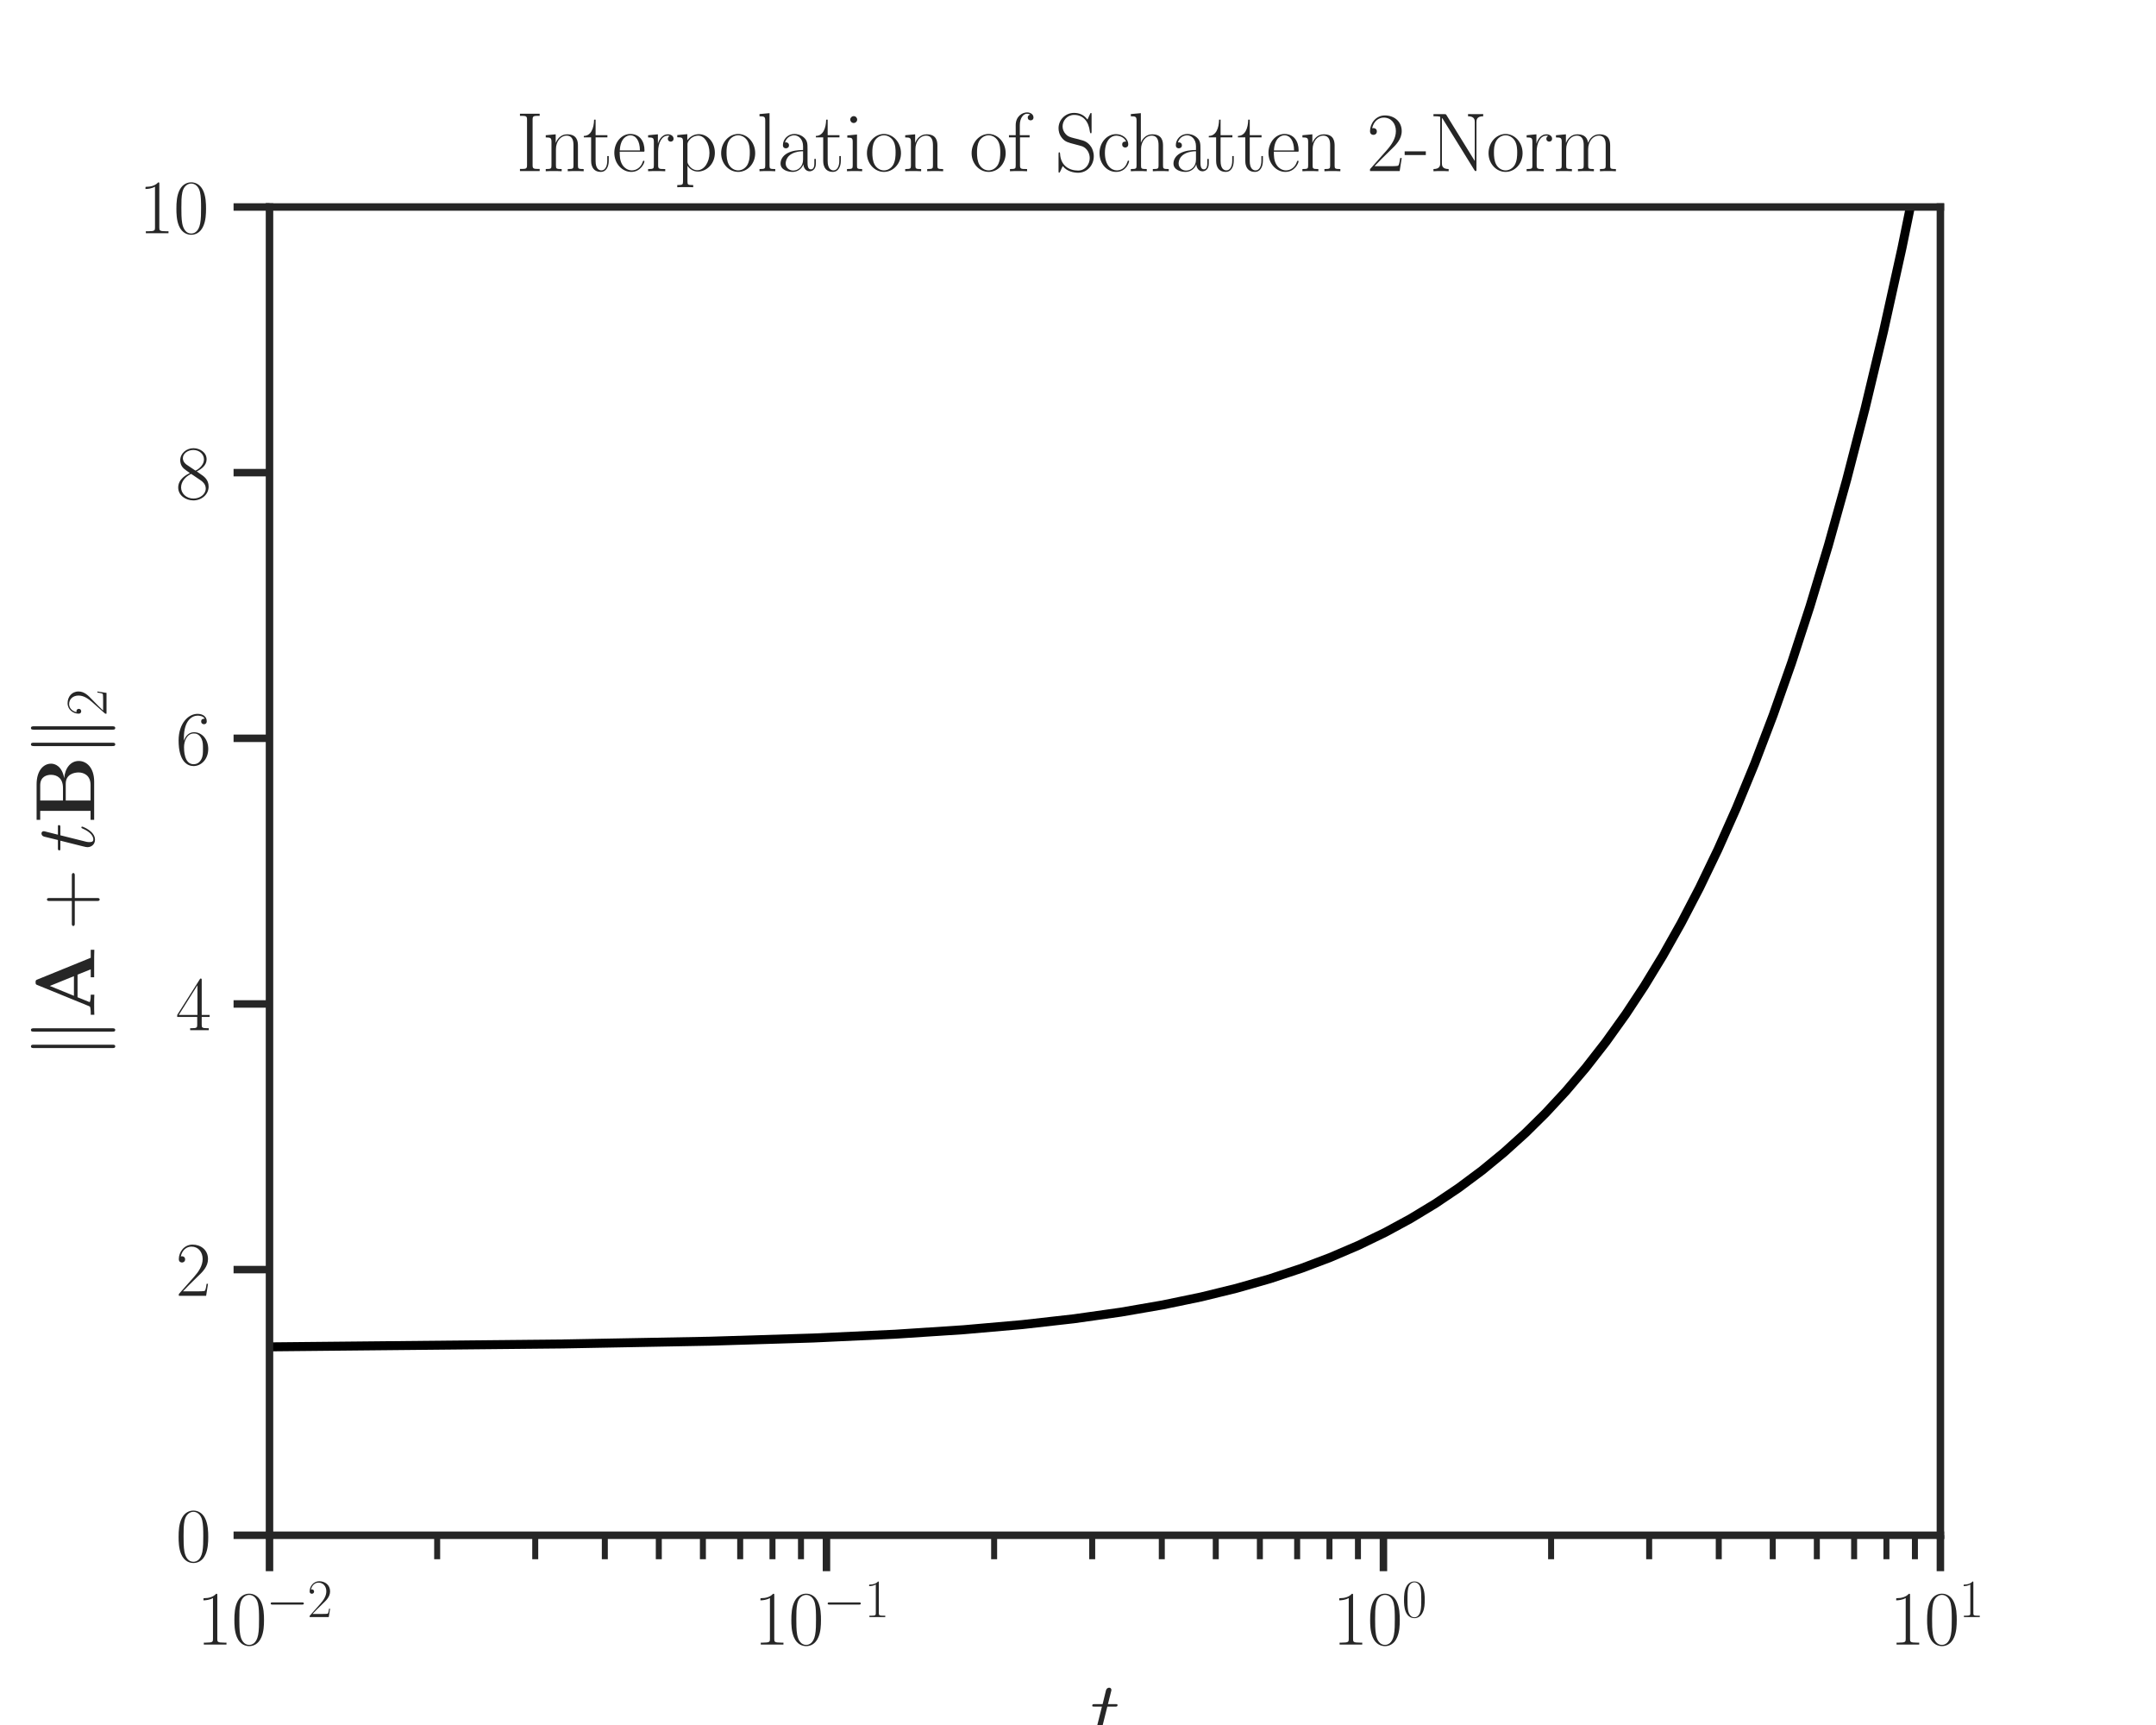 <?xml version="1.0" encoding="UTF-8" standalone="no"?>
<svg
   height="288pt"
   version="1.1"
   viewBox="0 0 360 288"
   width="360pt"
   id="svg449"
   sodipodi:docname="interpolate_schatten_1.svg"
   inkscape:export-filename="/home/sia/interpolate_schatten_1.png"
   inkscape:export-xdpi="500"
   inkscape:export-ydpi="500"
   inkscape:version="1.1.2 (0a00cf5339, 2022-02-04)"
   xmlns:inkscape="http://www.inkscape.org/namespaces/inkscape"
   xmlns:sodipodi="http://sodipodi.sourceforge.net/DTD/sodipodi-0.dtd"
   xmlns:xlink="http://www.w3.org/1999/xlink"
   xmlns="http://www.w3.org/2000/svg"
   xmlns:svg="http://www.w3.org/2000/svg"
   xmlns:rdf="http://www.w3.org/1999/02/22-rdf-syntax-ns#"
   xmlns:cc="http://creativecommons.org/ns#"
   xmlns:dc="http://purl.org/dc/elements/1.1/">
  <sodipodi:namedview
     id="namedview451"
     pagecolor="#ffffff"
     bordercolor="#666666"
     borderopacity="1.0"
     inkscape:pageshadow="2"
     inkscape:pageopacity="0.0"
     inkscape:pagecheckerboard="0"
     inkscape:document-units="pt"
     showgrid="false"
     inkscape:zoom="1.7760417"
     inkscape:cx="221.27859"
     inkscape:cy="192"
     inkscape:window-width="1920"
     inkscape:window-height="1006"
     inkscape:window-x="0"
     inkscape:window-y="25"
     inkscape:window-maximized="1"
     inkscape:current-layer="svg449" />
  <defs
     id="defs6">
    <style
       type="text/css"
       id="style4">*{stroke-linecap:butt;stroke-linejoin:round;}</style>
  </defs>
  <g
     id="patch_1"
     transform="translate(0,6)"
     style="fill:none;stroke:none">
    <path
       d="M 0,288 H 360 V 0 H 0 Z"
       style="fill:none;stroke:none"
       id="path8" />
  </g>
  <g
     id="matplotlib.axis_1">
    <g
       id="xtick_1">
      <g
         id="line2d_1">
        <defs
           id="defs15">
          <path
             d="M 0,0 V 6"
             id="mc03c2b1f14"
             style="stroke:#262626;stroke-width:1.25" />
        </defs>
        <g
           id="g19">
          <use
             style="fill:#262626;stroke:#262626;stroke-width:1.25"
             x="45"
             xlink:href="#mc03c2b1f14"
             y="256.32"
             id="use17"
             width="100%"
             height="100%" />
        </g>
      </g>
      <g
         id="text_1">
        <!-- $\mathdefault{10^{-2}}$ -->
        <g
           style="fill:#262626"
           transform="matrix(0.127,0,0,-0.127,32.841,274.572)"
           id="g36">
          <defs
             id="defs26">
            <path
               d="m 1702,4058 c 0,134 -6,134 -96,134 -249,-276 -627,-365 -985,-365 -19,0 -51,0 -58,-19 -6,-13 -6,-26 -6,-160 198,0 531,38 787,191 V 461 C 1344,236 1331,160 781,160 H 589 V 0 c 307,0 627,0 934,0 307,0 627,0 935,0 v 160 h -192 c -551,0 -564,70 -564,298 z"
               id="CMR17-31"
               transform="scale(0.016)" />
            <path
               d="m 2688,2025 c 0,391 -6,1055 -275,1566 -237,448 -615,607 -947,607 -308,0 -698,-140 -941,-601 C 269,3118 243,2524 243,2025 c 0,-364 7,-919 205,-1406 275,-658 768,-747 1018,-747 294,0 742,121 1004,728 192,442 218,959 218,1425 z M 1466,-26 c -410,0 -653,351 -743,838 -70,376 -70,926 -70,1284 0,492 0,901 83,1291 122,542 480,709 730,709 262,0 601,-173 723,-696 83,-364 89,-793 89,-1304 0,-416 0,-927 -76,-1304 C 2067,95 1690,-26 1466,-26 Z"
               id="CMR17-30"
               transform="scale(0.016)" />
            <path
               d="m 4218,1472 c 108,0 224,0 224,128 0,128 -116,128 -224,128 H 755 c -109,0 -224,0 -224,-128 0,-128 115,-128 224,-128 z"
               id="CMSY10-0"
               transform="scale(0.016)" />
            <path
               d="M 2669,989 H 2554 C 2490,536 2438,459 2413,420 2381,369 1920,369 1830,369 H 602 c 230,250 678,703 1222,1228 390,370 845,805 845,1438 0,755 -602,1189 -1274,1189 -704,0 -1133,-620 -1133,-1194 0,-250 186,-282 263,-282 64,0 256,39 256,262 0,197 -167,254 -256,254 -39,0 -77,-6 -103,-19 122,545 493,813 884,813 556,0 921,-441 921,-1023 0,-556 -326,-1035 -691,-1451 L 262,146 V 0 h 2253 z"
               id="CMR17-32"
               transform="scale(0.016)" />
          </defs>
          <use
             transform="scale(0.996)"
             xlink:href="#CMR17-31"
             id="use28"
             x="0"
             y="0"
             width="100%"
             height="100%" />
          <use
             transform="matrix(0.996,0,0,0.996,45.69,0)"
             xlink:href="#CMR17-30"
             id="use30"
             x="0"
             y="0"
             width="100%"
             height="100%" />
          <use
             transform="matrix(0.697,0,0,0.697,91.381,36.154)"
             xlink:href="#CMSY10-0"
             id="use32"
             x="0"
             y="0"
             width="100%"
             height="100%" />
          <use
             transform="matrix(0.697,0,0,0.697,145.622,36.154)"
             xlink:href="#CMR17-32"
             id="use34"
             x="0"
             y="0"
             width="100%"
             height="100%" />
        </g>
      </g>
    </g>
    <g
       id="xtick_2">
      <g
         id="line2d_2">
        <g
           id="g42">
          <use
             style="fill:#262626;stroke:#262626;stroke-width:1.25"
             x="138"
             xlink:href="#mc03c2b1f14"
             y="256.32"
             id="use40"
             width="100%"
             height="100%" />
        </g>
      </g>
      <g
         id="text_2">
        <!-- $\mathdefault{10^{-1}}$ -->
        <g
           style="fill:#262626"
           transform="matrix(0.127,0,0,-0.127,125.841,274.572)"
           id="g53">
          <use
             transform="scale(0.996)"
             xlink:href="#CMR17-31"
             id="use45"
             x="0"
             y="0"
             width="100%"
             height="100%" />
          <use
             transform="matrix(0.996,0,0,0.996,45.69,0)"
             xlink:href="#CMR17-30"
             id="use47"
             x="0"
             y="0"
             width="100%"
             height="100%" />
          <use
             transform="matrix(0.697,0,0,0.697,91.381,36.154)"
             xlink:href="#CMSY10-0"
             id="use49"
             x="0"
             y="0"
             width="100%"
             height="100%" />
          <use
             transform="matrix(0.697,0,0,0.697,145.622,36.154)"
             xlink:href="#CMR17-31"
             id="use51"
             x="0"
             y="0"
             width="100%"
             height="100%" />
        </g>
      </g>
    </g>
    <g
       id="xtick_3">
      <g
         id="line2d_3">
        <g
           id="g59">
          <use
             style="fill:#262626;stroke:#262626;stroke-width:1.25"
             x="231"
             xlink:href="#mc03c2b1f14"
             y="256.32"
             id="use57"
             width="100%"
             height="100%" />
        </g>
      </g>
      <g
         id="text_3">
        <!-- $\mathdefault{10^{0}}$ -->
        <g
           style="fill:#262626"
           transform="matrix(0.127,0,0,-0.127,222.487,274.572)"
           id="g68">
          <use
             transform="scale(0.996)"
             xlink:href="#CMR17-31"
             id="use62"
             x="0"
             y="0"
             width="100%"
             height="100%" />
          <use
             transform="matrix(0.996,0,0,0.996,45.69,0)"
             xlink:href="#CMR17-30"
             id="use64"
             x="0"
             y="0"
             width="100%"
             height="100%" />
          <use
             transform="matrix(0.697,0,0,0.697,91.381,36.154)"
             xlink:href="#CMR17-30"
             id="use66"
             x="0"
             y="0"
             width="100%"
             height="100%" />
        </g>
      </g>
    </g>
    <g
       id="xtick_4">
      <g
         id="line2d_4">
        <g
           id="g74">
          <use
             style="fill:#262626;stroke:#262626;stroke-width:1.25"
             x="324"
             xlink:href="#mc03c2b1f14"
             y="256.32"
             id="use72"
             width="100%"
             height="100%" />
        </g>
      </g>
      <g
         id="text_4">
        <!-- $\mathdefault{10^{1}}$ -->
        <g
           style="fill:#262626"
           transform="matrix(0.127,0,0,-0.127,315.487,274.572)"
           id="g83">
          <use
             transform="scale(0.996)"
             xlink:href="#CMR17-31"
             id="use77"
             x="0"
             y="0"
             width="100%"
             height="100%" />
          <use
             transform="matrix(0.996,0,0,0.996,45.69,0)"
             xlink:href="#CMR17-30"
             id="use79"
             x="0"
             y="0"
             width="100%"
             height="100%" />
          <use
             transform="matrix(0.697,0,0,0.697,91.381,36.154)"
             xlink:href="#CMR17-31"
             id="use81"
             x="0"
             y="0"
             width="100%"
             height="100%" />
        </g>
      </g>
    </g>
    <g
       id="xtick_5">
      <g
         id="line2d_5">
        <defs
           id="defs88">
          <path
             d="M 0,0 V 4"
             id="m0c9a21a00d"
             style="stroke:#262626" />
        </defs>
        <g
           id="g92">
          <use
             style="fill:#262626;stroke:#262626"
             x="72.996"
             xlink:href="#m0c9a21a00d"
             y="256.32"
             id="use90"
             width="100%"
             height="100%" />
        </g>
      </g>
    </g>
    <g
       id="xtick_6">
      <g
         id="line2d_6">
        <g
           id="g98">
          <use
             style="fill:#262626;stroke:#262626"
             x="89.372"
             xlink:href="#m0c9a21a00d"
             y="256.32"
             id="use96"
             width="100%"
             height="100%" />
        </g>
      </g>
    </g>
    <g
       id="xtick_7">
      <g
         id="line2d_7">
        <g
           id="g104">
          <use
             style="fill:#262626;stroke:#262626"
             x="100.992"
             xlink:href="#m0c9a21a00d"
             y="256.32"
             id="use102"
             width="100%"
             height="100%" />
        </g>
      </g>
    </g>
    <g
       id="xtick_8">
      <g
         id="line2d_8">
        <g
           id="g110">
          <use
             style="fill:#262626;stroke:#262626"
             x="110.004"
             xlink:href="#m0c9a21a00d"
             y="256.32"
             id="use108"
             width="100%"
             height="100%" />
        </g>
      </g>
    </g>
    <g
       id="xtick_9">
      <g
         id="line2d_9">
        <g
           id="g116">
          <use
             style="fill:#262626;stroke:#262626"
             x="117.368"
             xlink:href="#m0c9a21a00d"
             y="256.32"
             id="use114"
             width="100%"
             height="100%" />
        </g>
      </g>
    </g>
    <g
       id="xtick_10">
      <g
         id="line2d_10">
        <g
           id="g122">
          <use
             style="fill:#262626;stroke:#262626"
             x="123.594"
             xlink:href="#m0c9a21a00d"
             y="256.32"
             id="use120"
             width="100%"
             height="100%" />
        </g>
      </g>
    </g>
    <g
       id="xtick_11">
      <g
         id="line2d_11">
        <g
           id="g128">
          <use
             style="fill:#262626;stroke:#262626"
             x="128.987"
             xlink:href="#m0c9a21a00d"
             y="256.32"
             id="use126"
             width="100%"
             height="100%" />
        </g>
      </g>
    </g>
    <g
       id="xtick_12">
      <g
         id="line2d_12">
        <g
           id="g134">
          <use
             style="fill:#262626;stroke:#262626"
             x="133.745"
             xlink:href="#m0c9a21a00d"
             y="256.32"
             id="use132"
             width="100%"
             height="100%" />
        </g>
      </g>
    </g>
    <g
       id="xtick_13">
      <g
         id="line2d_13">
        <g
           id="g140">
          <use
             style="fill:#262626;stroke:#262626"
             x="165.996"
             xlink:href="#m0c9a21a00d"
             y="256.32"
             id="use138"
             width="100%"
             height="100%" />
        </g>
      </g>
    </g>
    <g
       id="xtick_14">
      <g
         id="line2d_14">
        <g
           id="g146">
          <use
             style="fill:#262626;stroke:#262626"
             x="182.372"
             xlink:href="#m0c9a21a00d"
             y="256.32"
             id="use144"
             width="100%"
             height="100%" />
        </g>
      </g>
    </g>
    <g
       id="xtick_15">
      <g
         id="line2d_15">
        <g
           id="g152">
          <use
             style="fill:#262626;stroke:#262626"
             x="193.992"
             xlink:href="#m0c9a21a00d"
             y="256.32"
             id="use150"
             width="100%"
             height="100%" />
        </g>
      </g>
    </g>
    <g
       id="xtick_16">
      <g
         id="line2d_16">
        <g
           id="g158">
          <use
             style="fill:#262626;stroke:#262626"
             x="203.004"
             xlink:href="#m0c9a21a00d"
             y="256.32"
             id="use156"
             width="100%"
             height="100%" />
        </g>
      </g>
    </g>
    <g
       id="xtick_17">
      <g
         id="line2d_17">
        <g
           id="g164">
          <use
             style="fill:#262626;stroke:#262626"
             x="210.368"
             xlink:href="#m0c9a21a00d"
             y="256.32"
             id="use162"
             width="100%"
             height="100%" />
        </g>
      </g>
    </g>
    <g
       id="xtick_18">
      <g
         id="line2d_18">
        <g
           id="g170">
          <use
             style="fill:#262626;stroke:#262626"
             x="216.594"
             xlink:href="#m0c9a21a00d"
             y="256.32"
             id="use168"
             width="100%"
             height="100%" />
        </g>
      </g>
    </g>
    <g
       id="xtick_19">
      <g
         id="line2d_19">
        <g
           id="g176">
          <use
             style="fill:#262626;stroke:#262626"
             x="221.987"
             xlink:href="#m0c9a21a00d"
             y="256.32"
             id="use174"
             width="100%"
             height="100%" />
        </g>
      </g>
    </g>
    <g
       id="xtick_20">
      <g
         id="line2d_20">
        <g
           id="g182">
          <use
             style="fill:#262626;stroke:#262626"
             x="226.745"
             xlink:href="#m0c9a21a00d"
             y="256.32"
             id="use180"
             width="100%"
             height="100%" />
        </g>
      </g>
    </g>
    <g
       id="xtick_21">
      <g
         id="line2d_21">
        <g
           id="g188">
          <use
             style="fill:#262626;stroke:#262626"
             x="258.996"
             xlink:href="#m0c9a21a00d"
             y="256.32"
             id="use186"
             width="100%"
             height="100%" />
        </g>
      </g>
    </g>
    <g
       id="xtick_22">
      <g
         id="line2d_22">
        <g
           id="g194">
          <use
             style="fill:#262626;stroke:#262626"
             x="275.372"
             xlink:href="#m0c9a21a00d"
             y="256.32"
             id="use192"
             width="100%"
             height="100%" />
        </g>
      </g>
    </g>
    <g
       id="xtick_23">
      <g
         id="line2d_23">
        <g
           id="g200">
          <use
             style="fill:#262626;stroke:#262626"
             x="286.992"
             xlink:href="#m0c9a21a00d"
             y="256.32"
             id="use198"
             width="100%"
             height="100%" />
        </g>
      </g>
    </g>
    <g
       id="xtick_24">
      <g
         id="line2d_24">
        <g
           id="g206">
          <use
             style="fill:#262626;stroke:#262626"
             x="296.004"
             xlink:href="#m0c9a21a00d"
             y="256.32"
             id="use204"
             width="100%"
             height="100%" />
        </g>
      </g>
    </g>
    <g
       id="xtick_25">
      <g
         id="line2d_25">
        <g
           id="g212">
          <use
             style="fill:#262626;stroke:#262626"
             x="303.368"
             xlink:href="#m0c9a21a00d"
             y="256.32"
             id="use210"
             width="100%"
             height="100%" />
        </g>
      </g>
    </g>
    <g
       id="xtick_26">
      <g
         id="line2d_26">
        <g
           id="g218">
          <use
             style="fill:#262626;stroke:#262626"
             x="309.594"
             xlink:href="#m0c9a21a00d"
             y="256.32"
             id="use216"
             width="100%"
             height="100%" />
        </g>
      </g>
    </g>
    <g
       id="xtick_27">
      <g
         id="line2d_27">
        <g
           id="g224">
          <use
             style="fill:#262626;stroke:#262626"
             x="314.987"
             xlink:href="#m0c9a21a00d"
             y="256.32"
             id="use222"
             width="100%"
             height="100%" />
        </g>
      </g>
    </g>
    <g
       id="xtick_28">
      <g
         id="line2d_28">
        <g
           id="g230">
          <use
             style="fill:#262626;stroke:#262626"
             x="319.745"
             xlink:href="#m0c9a21a00d"
             y="256.32"
             id="use228"
             width="100%"
             height="100%" />
        </g>
      </g>
    </g>
    <g
       id="text_5">
      <!-- $t$ -->
      <g
         style="fill:#262626"
         transform="matrix(0.138,0,0,-0.138,182.069,290.57)"
         id="g239">
        <defs
           id="defs235">
          <path
             d="m 1286,2566 h 589 c 122,0 186,0 186,115 0,71 -39,71 -167,71 h -563 l 237,940 c 26,89 26,102 26,148 0,103 -84,160 -167,160 -51,0 -198,-19 -249,-225 L 928,2752 H 326 c -128,0 -185,0 -185,-122 0,-64 45,-64 166,-64 H 877 L 454,881 C 403,658 384,594 384,511 384,211 595,-64 954,-64 c 646,0 992,932 992,976 0,39 -26,58 -64,58 -13,0 -39,0 -52,-26 -6,-6 -12,-13 -57,-115 C 1638,511 1344,64 973,64 781,64 768,224 768,364 c 0,6 0,128 19,204 z"
             id="CMMI12-74"
             transform="scale(0.016)" />
        </defs>
        <use
           transform="scale(0.996)"
           xlink:href="#CMMI12-74"
           id="use237"
           x="0"
           y="0"
           width="100%"
           height="100%" />
      </g>
    </g>
  </g>
  <g
     id="matplotlib.axis_2">
    <g
       id="ytick_1">
      <g
         id="line2d_29">
        <defs
           id="defs244">
          <path
             d="M 0,0 H -6"
             id="m065438a3e4"
             style="stroke:#262626;stroke-width:1.25" />
        </defs>
        <g
           id="g248">
          <use
             style="fill:#262626;stroke:#262626;stroke-width:1.25"
             x="45"
             xlink:href="#m065438a3e4"
             y="256.32"
             id="use246"
             width="100%"
             height="100%" />
        </g>
      </g>
      <g
         id="text_6">
        <!-- $\mathdefault{0}$ -->
        <g
           style="fill:#262626"
           transform="matrix(0.127,0,0,-0.127,29.33,260.696)"
           id="g253">
          <use
             transform="scale(0.996)"
             xlink:href="#CMR17-30"
             id="use251"
             x="0"
             y="0"
             width="100%"
             height="100%" />
        </g>
      </g>
    </g>
    <g
       id="ytick_2">
      <g
         id="line2d_30">
        <g
           id="g259">
          <use
             style="fill:#262626;stroke:#262626;stroke-width:1.25"
             x="45"
             xlink:href="#m065438a3e4"
             y="211.968"
             id="use257"
             width="100%"
             height="100%" />
        </g>
      </g>
      <g
         id="text_7">
        <!-- $\mathdefault{2}$ -->
        <g
           style="fill:#262626"
           transform="matrix(0.127,0,0,-0.127,29.33,216.344)"
           id="g264">
          <use
             transform="scale(0.996)"
             xlink:href="#CMR17-32"
             id="use262"
             x="0"
             y="0"
             width="100%"
             height="100%" />
        </g>
      </g>
    </g>
    <g
       id="ytick_3">
      <g
         id="line2d_31">
        <g
           id="g270">
          <use
             style="fill:#262626;stroke:#262626;stroke-width:1.25"
             x="45"
             xlink:href="#m065438a3e4"
             y="167.616"
             id="use268"
             width="100%"
             height="100%" />
        </g>
      </g>
      <g
         id="text_8">
        <!-- $\mathdefault{4}$ -->
        <g
           style="fill:#262626"
           transform="matrix(0.127,0,0,-0.127,29.33,171.992)"
           id="g278">
          <defs
             id="defs274">
            <path
               d="m 2150,4122 c 0,134 -6,134 -121,134 L 128,1254 V 1088 H 1779 V 457 c 0,-233 -13,-297 -461,-297 H 1197 V 0 c 205,0 550,0 768,0 217,0 563,0 768,0 v 160 h -122 c -448,0 -461,64 -461,297 v 631 h 653 v 166 H 2150 Z M 1798,3703 V 1254 H 256 Z"
               id="CMR17-34"
               transform="scale(0.016)" />
          </defs>
          <use
             transform="scale(0.996)"
             xlink:href="#CMR17-34"
             id="use276"
             x="0"
             y="0"
             width="100%"
             height="100%" />
        </g>
      </g>
    </g>
    <g
       id="ytick_4">
      <g
         id="line2d_32">
        <g
           id="g284">
          <use
             style="fill:#262626;stroke:#262626;stroke-width:1.25"
             x="45"
             xlink:href="#m065438a3e4"
             y="123.264"
             id="use282"
             width="100%"
             height="100%" />
        </g>
      </g>
      <g
         id="text_9">
        <!-- $\mathdefault{6}$ -->
        <g
           style="fill:#262626"
           transform="matrix(0.127,0,0,-0.127,29.33,127.64)"
           id="g292">
          <defs
             id="defs288">
            <path
               d="m 678,2176 c 0,1514 717,1856 1133,1856 135,0 461,-23 589,-256 -102,0 -294,0 -294,-223 0,-172 140,-230 230,-230 58,0 230,25 230,237 0,394 -320,619 -761,619 -762,0 -1562,-789 -1562,-2195 0,-1731 723,-2112 1235,-2112 621,0 1210,555 1210,1411 0,798 -518,1379 -1171,1379 -391,0 -679,-255 -839,-702 z M 1478,25 c -787,0 -787,1175 -787,1411 0,460 218,1124 813,1124 109,0 422,0 634,-440 115,-250 115,-511 115,-831 0,-345 0,-599 -135,-855 C 1978,171 1773,25 1478,25 Z"
               id="CMR17-36"
               transform="scale(0.016)" />
          </defs>
          <use
             transform="scale(0.996)"
             xlink:href="#CMR17-36"
             id="use290"
             x="0"
             y="0"
             width="100%"
             height="100%" />
        </g>
      </g>
    </g>
    <g
       id="ytick_5">
      <g
         id="line2d_33">
        <g
           id="g298">
          <use
             style="fill:#262626;stroke:#262626;stroke-width:1.25"
             x="45"
             xlink:href="#m065438a3e4"
             y="78.912"
             id="use296"
             width="100%"
             height="100%" />
        </g>
      </g>
      <g
         id="text_10">
        <!-- $\mathdefault{8}$ -->
        <g
           style="fill:#262626"
           transform="matrix(0.127,0,0,-0.127,29.33,83.288)"
           id="g306">
          <defs
             id="defs302">
            <path
               d="m 1741,2264 c 403,203 813,509 813,999 0,578 -564,916 -1082,916 -582,0 -1094,-420 -1094,-999 0,-159 38,-433 288,-675 64,-63 332,-254 505,-375 C 883,1983 211,1634 211,934 211,279 838,-128 1459,-128 c 685,0 1261,490 1261,1138 0,580 -390,847 -646,1019 z m -839,558 c -51,32 -307,229 -307,529 0,388 403,681 864,681 506,0 877,-356 877,-770 0,-593 -666,-931 -698,-931 -6,0 -12,0 -64,39 z M 2080,1519 c 96,-70 403,-279 403,-668 C 2483,381 2010,25 1472,25 890,25 448,438 448,940 c 0,503 390,922 832,1120 z"
               id="CMR17-38"
               transform="scale(0.016)" />
          </defs>
          <use
             transform="scale(0.996)"
             xlink:href="#CMR17-38"
             id="use304"
             x="0"
             y="0"
             width="100%"
             height="100%" />
        </g>
      </g>
    </g>
    <g
       id="ytick_6">
      <g
         id="line2d_34">
        <g
           id="g312">
          <use
             style="fill:#262626;stroke:#262626;stroke-width:1.25"
             x="45"
             xlink:href="#m065438a3e4"
             y="34.56"
             id="use310"
             width="100%"
             height="100%" />
        </g>
      </g>
      <g
         id="text_11">
        <!-- $\mathdefault{10}$ -->
        <g
           style="fill:#262626"
           transform="matrix(0.127,0,0,-0.127,23.16,38.936)"
           id="g319">
          <use
             transform="scale(0.996)"
             xlink:href="#CMR17-31"
             id="use315"
             x="0"
             y="0"
             width="100%"
             height="100%" />
          <use
             transform="matrix(0.996,0,0,0.996,45.69,0)"
             xlink:href="#CMR17-30"
             id="use317"
             x="0"
             y="0"
             width="100%"
             height="100%" />
        </g>
      </g>
    </g>
    <g
       id="text_12">
      <!-- $\Vert \mathbf{A} + t \mathbf{B} \Vert_{2}$ -->
      <g
         style="fill:#262626"
         transform="matrix(0,-0.138,-0.138,0,15.723,176.846)"
         id="g343">
        <defs
           id="defs327">
          <path
             d="m 1103,4582 c 0,103 0,218 -128,218 -128,0 -128,-141 -128,-237 v -5926 c 0,-103 0,-237 128,-237 128,0 128,115 128,218 z m 1248,-19 c 0,103 0,237 -128,237 -128,0 -128,-115 -128,-218 v -5964 c 0,-103 0,-218 128,-218 128,0 128,141 128,237 z"
             id="CMSY10-6b"
             transform="scale(0.016)" />
          <path
             d="m 2931,4301 c -45,115 -57,147 -211,147 -160,0 -173,-32 -218,-147 L 915,413 C 870,311 870,299 691,279 531,260 506,260 365,260 H 250 V -13 C 416,0 800,0 986,0 c 172,0 640,0 787,-13 v 273 c -141,0 -384,0 -563,71 19,59 19,71 32,97 l 339,834 H 3296 L 3699,260 H 3098 V 0 c 204,0 825,0 1068,0 205,0 858,0 1018,-13 V 260 H 4576 Z M 2438,3367 3181,1536 H 1690 Z"
             id="CMBX12-41"
             transform="scale(0.016)" />
          <path
             d="m 2413,1472 h 1696 c 89,0 198,0 198,108 0,115 -102,115 -198,115 H 2413 v 1691 c 0,89 0,198 -109,198 -115,0 -115,-102 -115,-198 V 1695 H 493 c -90,0 -199,0 -199,-108 0,-115 103,-115 199,-115 H 2189 V -218 c 0,-89 0,-198 109,-198 115,0 115,102 115,198 z"
             id="CMR17-2b"
             transform="scale(0.016)" />
          <path
             d="M 250,4370 V 4096 H 928 V 273 H 250 V 0 h 2892 c 1056,0 1575,565 1575,1174 0,604 -531,1042 -1306,1099 922,173 1101,697 1101,997 0,588 -538,1100 -1562,1100 z M 1715,2368 v 1728 h 1159 c 659,0 793,-499 793,-820 0,-448 -249,-908 -998,-908 z m 0,-2095 v 1885 h 1274 c 749,0 857,-686 857,-971 0,-400 -217,-914 -953,-914 z"
             id="CMBX12-42"
             transform="scale(0.016)" />
        </defs>
        <use
           transform="scale(0.996)"
           xlink:href="#CMSY10-6b"
           id="use329"
           x="0"
           y="0"
           width="100%"
           height="100%" />
        <use
           transform="matrix(0.996,0,0,0.996,49.813,0)"
           xlink:href="#CMBX12-41"
           id="use331"
           x="0"
           y="0"
           width="100%"
           height="100%" />
        <use
           transform="matrix(0.996,0,0,0.996,156.589,0)"
           xlink:href="#CMR17-2b"
           id="use333"
           x="0"
           y="0"
           width="100%"
           height="100%" />
        <use
           transform="matrix(0.996,0,0,0.996,250.443,0)"
           xlink:href="#CMMI12-74"
           id="use335"
           x="0"
           y="0"
           width="100%"
           height="100%" />
        <use
           transform="matrix(0.996,0,0,0.996,285.669,0)"
           xlink:href="#CMBX12-42"
           id="use337"
           x="0"
           y="0"
           width="100%"
           height="100%" />
        <use
           transform="matrix(0.996,0,0,0.996,365.347,0)"
           xlink:href="#CMSY10-6b"
           id="use339"
           x="0"
           y="0"
           width="100%"
           height="100%" />
        <use
           transform="matrix(0.697,0,0,0.697,415.161,-14.944)"
           xlink:href="#CMR17-32"
           id="use341"
           x="0"
           y="0"
           width="100%"
           height="100%" />
      </g>
    </g>
  </g>
  <g
     id="line2d_35">
    <path
       clip-path="url(#p9e237d3721)"
       d="m 45,224.867 48.874,-0.485 24.577,-0.457 17.315,-0.534 13.685,-0.636 11.45,-0.749 9.775,-0.855 8.658,-0.976 7.82,-1.104 6.982,-1.206 6.423,-1.331 5.865,-1.435 5.586,-1.594 5.306,-1.752 4.748,-1.793 4.748,-2.034 4.468,-2.162 4.189,-2.272 4.189,-2.536 3.91,-2.632 3.91,-2.915 3.631,-2.986 3.631,-3.281 3.351,-3.316 3.351,-3.616 3.351,-3.942 3.351,-4.298 3.351,-4.684 3.072,-4.663 3.072,-5.044 3.072,-5.456 3.072,-5.901 3.072,-6.382 3.072,-6.901 3.072,-7.461 3.072,-8.066 3.072,-8.719 3.072,-9.424 3.072,-10.185 3.072,-11.006 3.072,-11.893 3.072,-12.85 3.072,-13.882 3.072,-14.997 3.072,-16.2 L 324,8.72 v 0"
       style="fill:none;stroke:#000000;stroke-width:1.5;stroke-linecap:round"
       id="path347" />
  </g>
  <g
     id="patch_3">
    <path
       d="M 45,256.32 V 34.56"
       style="fill:none;stroke:#262626;stroke-width:1.25;stroke-linecap:square;stroke-linejoin:miter"
       id="path350" />
  </g>
  <g
     id="patch_4">
    <path
       d="M 324,256.32 V 34.56"
       style="fill:none;stroke:#262626;stroke-width:1.25;stroke-linecap:square;stroke-linejoin:miter"
       id="path353" />
  </g>
  <g
     id="patch_5">
    <path
       d="M 45,256.32 H 324"
       style="fill:none;stroke:#262626;stroke-width:1.25;stroke-linecap:square;stroke-linejoin:miter"
       id="path356" />
  </g>
  <g
     id="patch_6">
    <path
       d="M 45,34.56 H 324"
       style="fill:none;stroke:#262626;stroke-width:1.25;stroke-linecap:square;stroke-linejoin:miter"
       id="path359" />
  </g>
  <g
     id="text_13">
    <!-- Interpolation of Schatten 2-Norm -->
    <g
       style="fill:#262626"
       transform="matrix(0.138,0,0,-0.138,86.158,28.56)"
       id="g439">
      <defs
         id="defs379">
        <path
           d="m 1261,3905 c 0,287 77,287 537,287 v 160 c -204,0 -531,0 -748,0 -218,0 -544,0 -749,0 v -160 c 461,0 537,0 537,-287 V 447 C 838,160 762,160 301,160 V 0 c 205,0 531,0 749,0 217,0 544,0 748,0 v 160 c -460,0 -537,0 -537,287 z"
           id="CMR17-49"
           transform="scale(0.016)" />
        <path
           d="m 2656,1933 c 0,326 -64,857 -819,857 -506,0 -768,-390 -864,-646 h -7 v 646 l -755,-70 v -166 c 378,0 435,-39 435,-346 V 428 C 646,184 621,153 211,153 V -13 C 365,0 646,0 813,0 c 166,0 454,0 608,-13 v 166 c -410,0 -435,25 -435,275 v 1230 c 0,589 358,1030 806,1030 474,0 525,-422 525,-730 V 428 c 0,-244 -26,-275 -435,-275 V -13 c 153,13 435,13 601,13 167,0 455,0 608,-13 v 166 c -409,0 -435,25 -435,275 z"
           id="CMR17-6e"
           transform="scale(0.016)" />
        <path
           d="m 966,2560 h 896 v 165 H 966 V 3904 H 851 C 838,3245 614,2668 70,2668 V 2560 H 627 V 771 c 0,-121 0,-835 743,-835 377,0 595,370 595,841 v 363 H 1850 V 783 C 1850,344 1677,51 1408,51 1222,51 966,178 966,758 Z"
           id="CMR17-74"
           transform="scale(0.016)" />
        <path
           d="m 2438,1472 c 26,26 26,39 26,104 0,662 -346,1240 -1075,1240 C 710,2816 173,2169 173,1383 173,551 781,-64 1459,-64 c 717,0 999,671 999,804 0,44 -39,44 -52,44 -44,0 -51,-13 -76,-88 C 2189,265 1837,51 1504,51 1229,51 954,203 781,480 582,803 582,1176 582,1472 Z m -1849,96 c 45,937 537,1146 793,1146 436,0 730,-417 736,-1146 z"
           id="CMR17-65"
           transform="scale(0.016)" />
        <path
           d="m 960,1497 c 0,615 262,1191 742,1191 45,0 90,-6 135,-26 0,0 -141,-45 -141,-210 0,-154 122,-218 218,-218 76,0 217,45 217,224 0,205 -205,332 -422,332 -487,0 -698,-473 -762,-697 h -6 v 697 l -743,-70 v -166 c 378,0 436,-39 436,-346 V 428 C 634,184 608,153 198,153 V -13 C 352,0 646,0 813,0 c 185,0 512,0 685,-13 v 166 c -461,0 -538,0 -538,287 z"
           id="CMR17-72"
           transform="scale(0.016)" />
        <path
           d="m 1408,-1063 c -410,0 -435,26 -435,274 V 402 c 185,-268 454,-440 793,-440 640,0 1287,561 1287,1426 0,803 -557,1414 -1216,1414 -384,0 -698,-210 -877,-464 v 464 l -762,-70 v -165 c 378,0 436,-39 436,-344 V -789 c 0,-242 -26,-274 -436,-274 v -165 c 154,12 436,12 602,12 166,0 454,0 608,-12 z M 973,2012 c 0,90 0,223 249,459 32,26 250,217 570,217 467,0 851,-580 851,-1306 C 2643,656 2234,64 1728,64 1498,64 1248,172 1056,472 973,612 973,650 973,752 Z"
           id="CMR17-70"
           transform="scale(0.016)" />
        <path
           d="m 2758,1356 c 0,820 -595,1460 -1292,1460 C 768,2816 173,2176 173,1356 173,551 768,-64 1466,-64 c 697,0 1292,615 1292,1420 z M 1466,51 c -301,0 -557,179 -704,429 -160,287 -180,646 -180,928 0,269 13,602 180,890 128,211 377,416 704,416 288,0 531,-160 684,-384 199,-301 199,-723 199,-922 0,-250 -13,-633 -186,-941 C 1984,173 1709,51 1466,51 Z"
           id="CMR17-6f"
           transform="scale(0.016)" />
        <path
           d="m 979,4396 -761,-70 v -166 c 377,0 435,-38 435,-343 V 426 C 653,184 627,153 218,153 V -13 C 371,0 653,0 813,0 c 166,0 448,0 601,-13 v 166 c -409,0 -435,25 -435,273 z"
           id="CMR17-6c"
           transform="scale(0.016)" />
        <path
           d="m 2304,1653 c 0,419 0,641 -269,890 -237,209 -512,273 -729,273 -506,0 -871,-409 -871,-845 0,-243 192,-243 231,-243 83,0 230,50 230,226 0,158 -122,227 -230,227 -26,0 -58,-7 -77,-13 134,424 480,546 704,546 320,0 672,-285 672,-829 V 1600 C 1587,1600 1133,1549 774,1357 371,1133 256,813 256,570 256,77 832,-64 1171,-64 c 352,0 679,203 819,575 13,-278 192,-529 474,-529 134,0 474,88 474,585 V 920 H 2822 V 562 c 0,-384 -172,-434 -256,-434 -262,0 -262,330 -262,610 z M 1965,870 C 1965,317 1568,38 1216,38 896,38 646,275 646,570 c 0,191 84,530 455,735 307,173 659,199 864,199 z"
           id="CMR17-61"
           transform="scale(0.016)" />
        <path
           d="m 992,3909 c 0,140 -115,261 -262,261 -141,0 -263,-114 -263,-261 0,-140 115,-261 263,-261 140,0 262,115 262,261 z M 243,2706 v -165 c 359,0 410,-39 410,-344 V 427 C 653,184 627,153 218,153 V -13 C 371,0 646,0 806,0 c 154,0 416,0 564,-13 v 166 c -378,0 -391,38 -391,267 v 2356 z"
           id="CMR17-69"
           transform="scale(0.016)" />
        <path
           d="m 979,2560 h 730 v 165 H 966 v 769 c 0,528 269,858 544,858 84,0 180,-25 244,-70 -52,-13 -186,-57 -186,-215 0,-166 128,-217 218,-217 89,0 217,51 217,217 0,241 -230,387 -486,387 -365,0 -864,-298 -864,-973 V 2725 H 141 V 2560 H 653 V 427 C 653,184 627,153 218,153 V -13 C 371,0 666,0 832,0 c 186,0 512,0 685,-13 v 166 c -461,0 -538,0 -538,286 z"
           id="CMR17-66"
           transform="scale(0.016)" />
        <path
           d="m 2803,4290 c 0,114 -6,121 -45,121 -38,0 -51,-26 -76,-83 l -192,-421 c -244,350 -615,509 -1018,509 -653,0 -1178,-515 -1178,-1163 0,-197 45,-477 263,-743 237,-292 461,-343 973,-477 192,-51 512,-134 576,-159 364,-152 556,-533 556,-889 C 2662,527 2336,38 1779,38 1094,38 454,419 410,1311 c -7,102 -13,108 -58,108 -51,0 -58,-6 -58,-134 V -1 c 0,-114 7,-121 45,-121 45,0 58,32 147,230 7,19 7,32 128,273 320,-420 858,-509 1165,-509 698,0 1191,579 1191,1252 0,330 -122,584 -192,699 -269,407 -557,483 -864,559 -45,20 -58,20 -416,108 -346,89 -493,134 -653,306 -179,196 -243,400 -243,603 0,413 332,864 876,864 679,0 1101,-477 1197,-1270 19,-115 26,-121 71,-121 57,0 57,19 57,127 z"
           id="CMR17-53"
           transform="scale(0.016)" />
        <path
           d="m 2234,2240 c -122,0 -301,0 -301,-223 0,-179 147,-230 230,-230 45,0 231,20 231,237 0,443 -436,779 -928,779 C 787,2803 211,2178 211,1363 211,516 813,-64 1466,-64 c 793,0 992,741 992,812 0,26 -7,45 -52,45 -44,0 -51,-6 -76,-90 C 2163,180 1798,51 1523,51 1114,51 621,427 621,1369 c 0,969 473,1319 851,1319 250,0 621,-115 762,-448 z"
           id="CMR17-63"
           transform="scale(0.016)" />
        <path
           d="m 2656,1933 c 0,326 -64,857 -819,857 -525,0 -781,-422 -858,-633 h -6 v 2239 l -762,-70 v -166 c 378,0 435,-38 435,-343 V 426 C 646,184 621,153 211,153 V -13 C 365,0 646,0 813,0 c 166,0 454,0 608,-13 v 166 c -410,0 -435,25 -435,275 v 1230 c 0,589 358,1030 806,1030 474,0 525,-422 525,-730 V 428 c 0,-244 -26,-275 -435,-275 V -13 c 153,13 435,13 601,13 167,0 455,0 608,-13 v 166 c -409,0 -435,25 -435,275 z"
           id="CMR17-68"
           transform="scale(0.016)" />
        <path
           d="m 1632,1216 v 280 H 26 v -280 z"
           id="CMR17-2d"
           transform="scale(0.016)" />
        <path
           d="m 1312,4250 c -45,70 -51,70 -173,70 H 326 v -160 h 122 c 256,0 371,-31 390,-38 V 610 C 838,451 838,153 326,153 V -13 C 474,0 742,0 902,0 c 160,0 429,0 576,-13 V 153 C 966,153 966,451 966,610 v 3423 c 45,-38 45,-51 90,-114 L 3430,76 c 45,-76 64,-76 96,-76 64,0 64,19 64,139 v 3566 c 0,158 0,455 512,455 v 166 c -147,-6 -416,-6 -576,-6 -160,0 -428,0 -576,6 v -166 c 512,0 512,-298 512,-457 V 763 Z"
           id="CMR17-4e"
           transform="scale(0.016)" />
        <path
           d="m 4326,1933 c 0,319 -57,857 -819,857 -435,0 -736,-294 -851,-639 h -6 c -77,525 -455,639 -813,639 -506,0 -768,-390 -864,-646 h -7 v 646 l -755,-70 v -166 c 378,0 435,-39 435,-346 V 428 C 646,184 621,153 211,153 V -13 C 365,0 646,0 813,0 c 166,0 454,0 608,-13 v 166 c -410,0 -435,25 -435,275 v 1230 c 0,589 358,1030 806,1030 474,0 525,-422 525,-730 V 428 c 0,-244 -26,-275 -435,-275 V -13 c 153,13 435,13 601,13 167,0 455,0 608,-13 v 166 c -409,0 -435,25 -435,275 v 1230 c 0,589 358,1030 806,1030 474,0 525,-422 525,-730 V 428 c 0,-244 -25,-275 -435,-275 V -13 c 154,13 435,13 602,13 166,0 454,0 608,-13 v 166 c -410,0 -436,25 -436,275 z"
           id="CMR17-6d"
           transform="scale(0.016)" />
      </defs>
      <use
         transform="scale(0.996)"
         xlink:href="#CMR17-49"
         id="use381"
         x="0"
         y="0"
         width="100%"
         height="100%" />
      <use
         transform="matrix(0.996,0,0,0.996,32.638,0)"
         xlink:href="#CMR17-6e"
         id="use383"
         x="0"
         y="0"
         width="100%"
         height="100%" />
      <use
         transform="matrix(0.996,0,0,0.996,80.931,0)"
         xlink:href="#CMR17-74"
         id="use385"
         x="0"
         y="0"
         width="100%"
         height="100%" />
      <use
         transform="matrix(0.996,0,0,0.996,116.212,0)"
         xlink:href="#CMR17-65"
         id="use387"
         x="0"
         y="0"
         width="100%"
         height="100%" />
      <use
         transform="matrix(0.996,0,0,0.996,156.698,0)"
         xlink:href="#CMR17-72"
         id="use389"
         x="0"
         y="0"
         width="100%"
         height="100%" />
      <use
         transform="matrix(0.996,0,0,0.996,191.979,0)"
         xlink:href="#CMR17-70"
         id="use391"
         x="0"
         y="0"
         width="100%"
         height="100%" />
      <use
         transform="matrix(0.996,0,0,0.996,245.476,0)"
         xlink:href="#CMR17-6f"
         id="use393"
         x="0"
         y="0"
         width="100%"
         height="100%" />
      <use
         transform="matrix(0.996,0,0,0.996,291.167,0)"
         xlink:href="#CMR17-6c"
         id="use395"
         x="0"
         y="0"
         width="100%"
         height="100%" />
      <use
         transform="matrix(0.996,0,0,0.996,316.038,0)"
         xlink:href="#CMR17-61"
         id="use397"
         x="0"
         y="0"
         width="100%"
         height="100%" />
      <use
         transform="matrix(0.996,0,0,0.996,361.728,0)"
         xlink:href="#CMR17-74"
         id="use399"
         x="0"
         y="0"
         width="100%"
         height="100%" />
      <use
         transform="matrix(0.996,0,0,0.996,397.009,0)"
         xlink:href="#CMR17-69"
         id="use401"
         x="0"
         y="0"
         width="100%"
         height="100%" />
      <use
         transform="matrix(0.996,0,0,0.996,421.88,0)"
         xlink:href="#CMR17-6f"
         id="use403"
         x="0"
         y="0"
         width="100%"
         height="100%" />
      <use
         transform="matrix(0.996,0,0,0.996,467.571,0)"
         xlink:href="#CMR17-6e"
         id="use405"
         x="0"
         y="0"
         width="100%"
         height="100%" />
      <use
         transform="matrix(0.996,0,0,0.996,548.542,0)"
         xlink:href="#CMR17-6f"
         id="use407"
         x="0"
         y="0"
         width="100%"
         height="100%" />
      <use
         transform="matrix(0.996,0,0,0.996,594.232,0)"
         xlink:href="#CMR17-66"
         id="use409"
         x="0"
         y="0"
         width="100%"
         height="100%" />
      <use
         transform="matrix(0.996,0,0,0.996,651.782,0)"
         xlink:href="#CMR17-53"
         id="use411"
         x="0"
         y="0"
         width="100%"
         height="100%" />
      <use
         transform="matrix(0.996,0,0,0.996,702.677,0)"
         xlink:href="#CMR17-63"
         id="use413"
         x="0"
         y="0"
         width="100%"
         height="100%" />
      <use
         transform="matrix(0.996,0,0,0.996,740.561,0)"
         xlink:href="#CMR17-68"
         id="use415"
         x="0"
         y="0"
         width="100%"
         height="100%" />
      <use
         transform="matrix(0.996,0,0,0.996,791.456,0)"
         xlink:href="#CMR17-61"
         id="use417"
         x="0"
         y="0"
         width="100%"
         height="100%" />
      <use
         transform="matrix(0.996,0,0,0.996,837.146,0)"
         xlink:href="#CMR17-74"
         id="use419"
         x="0"
         y="0"
         width="100%"
         height="100%" />
      <use
         transform="matrix(0.996,0,0,0.996,872.427,0)"
         xlink:href="#CMR17-74"
         id="use421"
         x="0"
         y="0"
         width="100%"
         height="100%" />
      <use
         transform="matrix(0.996,0,0,0.996,907.708,0)"
         xlink:href="#CMR17-65"
         id="use423"
         x="0"
         y="0"
         width="100%"
         height="100%" />
      <use
         transform="matrix(0.996,0,0,0.996,948.194,0)"
         xlink:href="#CMR17-6e"
         id="use425"
         x="0"
         y="0"
         width="100%"
         height="100%" />
      <use
         transform="matrix(0.996,0,0,0.996,1029.165,0)"
         xlink:href="#CMR17-32"
         id="use427"
         x="0"
         y="0"
         width="100%"
         height="100%" />
      <use
         transform="matrix(0.996,0,0,0.996,1074.855,0)"
         xlink:href="#CMR17-2d"
         id="use429"
         x="0"
         y="0"
         width="100%"
         height="100%" />
      <use
         transform="matrix(0.996,0,0,0.996,1104.931,0)"
         xlink:href="#CMR17-4e"
         id="use431"
         x="0"
         y="0"
         width="100%"
         height="100%" />
      <use
         transform="matrix(0.996,0,0,0.996,1174.004,0)"
         xlink:href="#CMR17-6f"
         id="use433"
         x="0"
         y="0"
         width="100%"
         height="100%" />
      <use
         transform="matrix(0.996,0,0,0.996,1219.694,0)"
         xlink:href="#CMR17-72"
         id="use435"
         x="0"
         y="0"
         width="100%"
         height="100%" />
      <use
         transform="matrix(0.996,0,0,0.996,1254.975,0)"
         xlink:href="#CMR17-6d"
         id="use437"
         x="0"
         y="0"
         width="100%"
         height="100%" />
    </g>
  </g>
  <defs
     id="defs447">
    <clipPath
       id="p9e237d3721">
      <rect
         height="221.76"
         width="279"
         x="45"
         y="34.56"
         id="rect444" />
    </clipPath>
  </defs>
</svg>

